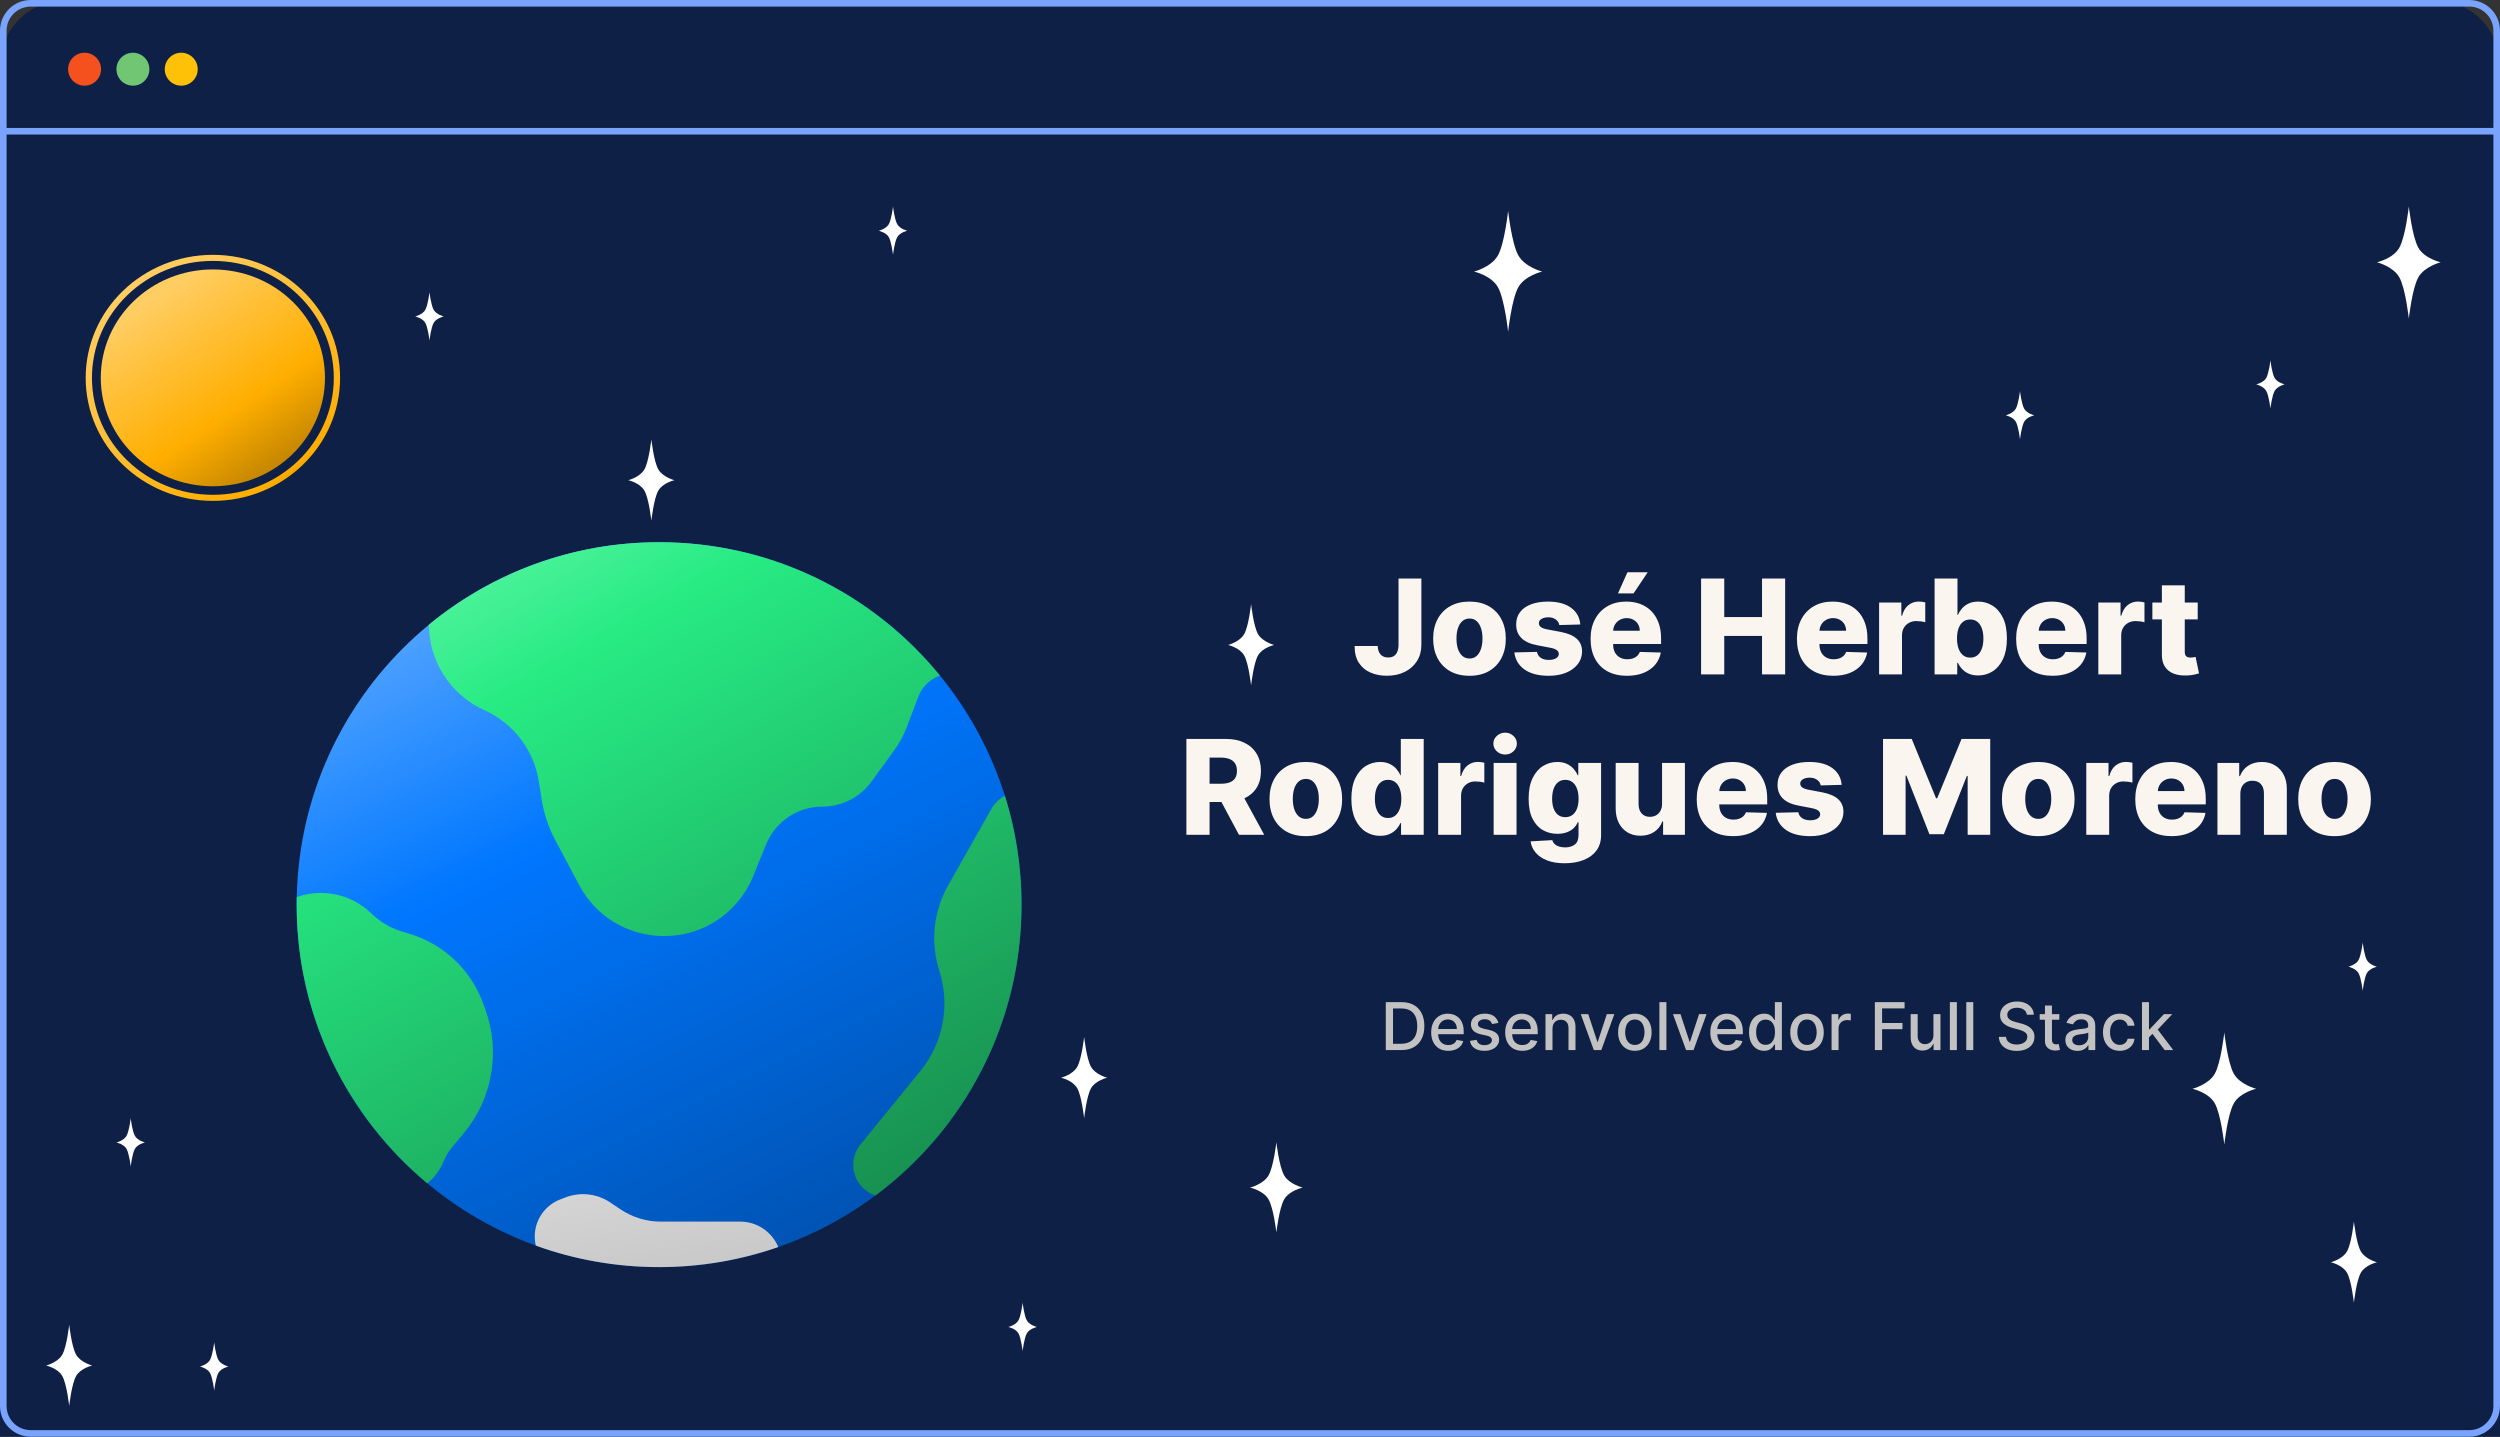 <svg width="1138" height="654" viewBox="0 0 1138 654" fill="none" xmlns="http://www.w3.org/2000/svg">
<rect x="0" y="0" width="1138" height="654" fill="#333333" stroke="none"/>
<path d="M0 30C0 13.431 13.431 0 30 0H1108C1124.57 0 1138 13.431 1138 30V654H0V30Z" fill="#0E2046"/>
<path d="M0 59.737H1138" stroke="#79A3FC" stroke-width="3"/>
<path d="M14 1.5H1124C1130.9 1.5 1136.5 7.096 1136.5 14V640C1136.5 646.904 1130.9 652.5 1124 652.5H14C7.096 652.5 1.5 646.904 1.5 640V14C1.5 7.096 7.096 1.5 14 1.5Z" stroke="#79A3FC" stroke-width="3"/>
<circle cx="82.5" cy="31.5" r="7.5" fill="#FFC107"/>
<circle cx="60.5" cy="31.5" r="7.5" fill="#71C674"/>
<circle cx="38.5" cy="31.5" r="7.5" fill="#F4511E"/>
<path d="M636.612 263.364H647.01V293.534C646.995 296.361 646.321 298.832 644.985 300.949C643.65 303.051 641.804 304.685 639.446 305.849C637.102 307.014 634.389 307.597 631.306 307.597C628.579 307.597 626.1 307.121 623.87 306.169C621.654 305.217 619.886 303.74 618.565 301.737C617.258 299.734 616.612 297.17 616.626 294.045H627.13C627.173 295.168 627.386 296.126 627.77 296.922C628.167 297.703 628.714 298.293 629.41 298.69C630.106 299.088 630.937 299.287 631.903 299.287C632.912 299.287 633.764 299.074 634.46 298.648C635.156 298.207 635.681 297.561 636.037 296.709C636.406 295.857 636.598 294.798 636.612 293.534V263.364ZM668.908 307.618C665.47 307.618 662.516 306.915 660.044 305.509C657.587 304.088 655.69 302.114 654.355 299.585C653.034 297.043 652.374 294.095 652.374 290.743C652.374 287.376 653.034 284.429 654.355 281.901C655.69 279.358 657.587 277.384 660.044 275.977C662.516 274.557 665.47 273.847 668.908 273.847C672.345 273.847 675.293 274.557 677.75 275.977C680.222 277.384 682.118 279.358 683.439 281.901C684.774 284.429 685.442 287.376 685.442 290.743C685.442 294.095 684.774 297.043 683.439 299.585C682.118 302.114 680.222 304.088 677.75 305.509C675.293 306.915 672.345 307.618 668.908 307.618ZM668.972 299.756C670.222 299.756 671.28 299.372 672.146 298.605C673.013 297.838 673.673 296.773 674.128 295.409C674.597 294.045 674.831 292.469 674.831 290.679C674.831 288.861 674.597 287.27 674.128 285.906C673.673 284.543 673.013 283.477 672.146 282.71C671.28 281.943 670.222 281.56 668.972 281.56C667.679 281.56 666.585 281.943 665.69 282.71C664.81 283.477 664.135 284.543 663.666 285.906C663.212 287.27 662.984 288.861 662.984 290.679C662.984 292.469 663.212 294.045 663.666 295.409C664.135 296.773 664.81 297.838 665.69 298.605C666.585 299.372 667.679 299.756 668.972 299.756ZM719.352 284.266L709.785 284.521C709.685 283.839 709.415 283.236 708.975 282.71C708.535 282.17 707.96 281.751 707.249 281.453C706.553 281.141 705.744 280.984 704.82 280.984C703.613 280.984 702.583 281.226 701.731 281.709C700.893 282.192 700.481 282.845 700.495 283.669C700.481 284.308 700.737 284.862 701.262 285.331C701.802 285.8 702.761 286.176 704.138 286.46L710.445 287.653C713.712 288.278 716.141 289.315 717.732 290.764C719.337 292.213 720.147 294.131 720.161 296.517C720.147 298.761 719.479 300.714 718.158 302.376C716.852 304.038 715.062 305.331 712.789 306.254C710.516 307.163 707.917 307.618 704.991 307.618C700.317 307.618 696.631 306.659 693.933 304.741C691.248 302.81 689.714 300.224 689.33 296.986L699.621 296.73C699.849 297.923 700.438 298.832 701.39 299.457C702.342 300.082 703.556 300.395 705.033 300.395C706.369 300.395 707.455 300.146 708.293 299.649C709.131 299.152 709.558 298.491 709.572 297.668C709.558 296.929 709.231 296.339 708.592 295.899C707.952 295.445 706.951 295.089 705.587 294.834L699.877 293.747C696.596 293.151 694.153 292.05 692.548 290.445C690.942 288.825 690.147 286.766 690.161 284.266C690.147 282.078 690.729 280.21 691.908 278.662C693.087 277.099 694.763 275.906 696.937 275.082C699.11 274.259 701.674 273.847 704.629 273.847C709.06 273.847 712.555 274.777 715.112 276.638C717.668 278.484 719.082 281.027 719.352 284.266ZM740.589 307.618C737.166 307.618 734.211 306.943 731.725 305.594C729.254 304.23 727.35 302.291 726.015 299.777C724.694 297.249 724.034 294.244 724.034 290.764C724.034 287.384 724.701 284.429 726.037 281.901C727.372 279.358 729.254 277.384 731.683 275.977C734.112 274.557 736.974 273.847 740.27 273.847C742.599 273.847 744.73 274.209 746.662 274.933C748.593 275.658 750.262 276.73 751.669 278.151C753.075 279.571 754.169 281.325 754.95 283.413C755.731 285.487 756.122 287.866 756.122 290.551V293.151H727.677V287.099H746.427C746.413 285.991 746.15 285.004 745.639 284.138C745.127 283.271 744.424 282.597 743.529 282.114C742.649 281.616 741.633 281.368 740.483 281.368C739.318 281.368 738.274 281.631 737.35 282.156C736.427 282.668 735.696 283.371 735.156 284.266C734.616 285.146 734.332 286.148 734.304 287.27V293.428C734.304 294.763 734.566 295.935 735.092 296.943C735.618 297.937 736.363 298.712 737.329 299.266C738.295 299.82 739.446 300.097 740.781 300.097C741.704 300.097 742.542 299.969 743.295 299.713C744.048 299.457 744.694 299.081 745.234 298.584C745.774 298.087 746.179 297.476 746.449 296.751L756.015 297.028C755.618 299.173 754.744 301.041 753.395 302.632C752.059 304.209 750.305 305.437 748.132 306.318C745.958 307.185 743.444 307.618 740.589 307.618ZM736.498 270.118L740.802 260.509H750.028L743.593 270.118H736.498ZM774.334 307V263.364H784.881V280.878H802.075V263.364H812.601V307H802.075V289.464H784.881V307H774.334ZM834.515 307.618C831.092 307.618 828.137 306.943 825.651 305.594C823.18 304.23 821.276 302.291 819.941 299.777C818.62 297.249 817.96 294.244 817.96 290.764C817.96 287.384 818.627 284.429 819.962 281.901C821.298 279.358 823.18 277.384 825.609 275.977C828.038 274.557 830.9 273.847 834.195 273.847C836.525 273.847 838.656 274.209 840.587 274.933C842.519 275.658 844.188 276.73 845.594 278.151C847.001 279.571 848.094 281.325 848.876 283.413C849.657 285.487 850.048 287.866 850.048 290.551V293.151H821.603V287.099H840.353C840.339 285.991 840.076 285.004 839.565 284.138C839.053 283.271 838.35 282.597 837.455 282.114C836.575 281.616 835.559 281.368 834.408 281.368C833.244 281.368 832.2 281.631 831.276 282.156C830.353 282.668 829.621 283.371 829.082 284.266C828.542 285.146 828.258 286.148 828.229 287.27V293.428C828.229 294.763 828.492 295.935 829.018 296.943C829.543 297.937 830.289 298.712 831.255 299.266C832.221 299.82 833.371 300.097 834.707 300.097C835.63 300.097 836.468 299.969 837.221 299.713C837.974 299.457 838.62 299.081 839.16 298.584C839.7 298.087 840.104 297.476 840.374 296.751L849.941 297.028C849.543 299.173 848.67 301.041 847.32 302.632C845.985 304.209 844.231 305.437 842.058 306.318C839.884 307.185 837.37 307.618 834.515 307.618ZM855.369 307V274.273H865.49V280.239H865.831C866.427 278.08 867.4 276.474 868.75 275.423C870.099 274.358 871.669 273.825 873.458 273.825C873.941 273.825 874.439 273.861 874.95 273.932C875.461 273.989 875.937 274.081 876.377 274.209V283.264C875.88 283.094 875.227 282.959 874.417 282.859C873.622 282.76 872.912 282.71 872.287 282.71C871.051 282.71 869.936 282.987 868.941 283.541C867.961 284.081 867.187 284.841 866.619 285.821C866.065 286.787 865.788 287.923 865.788 289.23V307H855.369ZM880.623 307V263.364H891.042V279.876H891.255C891.681 278.882 892.285 277.923 893.066 277C893.862 276.077 894.87 275.324 896.092 274.741C897.327 274.145 898.805 273.847 900.523 273.847C902.796 273.847 904.92 274.443 906.894 275.636C908.883 276.83 910.488 278.669 911.71 281.155C912.931 283.641 913.542 286.808 913.542 290.658C913.542 294.365 912.952 297.469 911.773 299.969C910.609 302.469 909.032 304.344 907.043 305.594C905.069 306.844 902.874 307.469 900.46 307.469C898.812 307.469 897.384 307.199 896.177 306.659C894.969 306.119 893.954 305.409 893.13 304.528C892.32 303.648 891.695 302.703 891.255 301.695H890.935V307H880.623ZM890.829 290.636C890.829 292.398 891.063 293.932 891.532 295.239C892.015 296.545 892.704 297.561 893.599 298.286C894.508 298.996 895.594 299.351 896.859 299.351C898.137 299.351 899.224 298.996 900.119 298.286C901.013 297.561 901.688 296.545 902.143 295.239C902.612 293.932 902.846 292.398 902.846 290.636C902.846 288.875 902.612 287.348 902.143 286.055C901.688 284.763 901.013 283.761 900.119 283.051C899.238 282.341 898.151 281.986 896.859 281.986C895.58 281.986 894.494 282.334 893.599 283.03C892.704 283.726 892.015 284.72 891.532 286.013C891.063 287.305 890.829 288.847 890.829 290.636ZM934.3 307.618C930.877 307.618 927.922 306.943 925.436 305.594C922.965 304.23 921.061 302.291 919.726 299.777C918.405 297.249 917.745 294.244 917.745 290.764C917.745 287.384 918.412 284.429 919.748 281.901C921.083 279.358 922.965 277.384 925.394 275.977C927.823 274.557 930.685 273.847 933.98 273.847C936.31 273.847 938.441 274.209 940.373 274.933C942.304 275.658 943.973 276.73 945.38 278.151C946.786 279.571 947.88 281.325 948.661 283.413C949.442 285.487 949.833 287.866 949.833 290.551V293.151H921.388V287.099H940.138C940.124 285.991 939.861 285.004 939.35 284.138C938.838 283.271 938.135 282.597 937.24 282.114C936.36 281.616 935.344 281.368 934.194 281.368C933.029 281.368 931.985 281.631 931.061 282.156C930.138 282.668 929.407 283.371 928.867 284.266C928.327 285.146 928.043 286.148 928.015 287.27V293.428C928.015 294.763 928.277 295.935 928.803 296.943C929.328 297.937 930.074 298.712 931.04 299.266C932.006 299.82 933.157 300.097 934.492 300.097C935.415 300.097 936.253 299.969 937.006 299.713C937.759 299.457 938.405 299.081 938.945 298.584C939.485 298.087 939.89 297.476 940.159 296.751L949.726 297.028C949.328 299.173 948.455 301.041 947.105 302.632C945.77 304.209 944.016 305.437 941.843 306.318C939.669 307.185 937.155 307.618 934.3 307.618ZM955.154 307V274.273H965.275V280.239H965.616C966.212 278.08 967.185 276.474 968.535 275.423C969.884 274.358 971.454 273.825 973.244 273.825C973.727 273.825 974.224 273.861 974.735 273.932C975.246 273.989 975.722 274.081 976.163 274.209V283.264C975.665 283.094 975.012 282.959 974.202 282.859C973.407 282.76 972.697 282.71 972.072 282.71C970.836 282.71 969.721 282.987 968.727 283.541C967.746 284.081 966.972 284.841 966.404 285.821C965.85 286.787 965.573 287.923 965.573 289.23V307H955.154ZM1000.4 274.273V281.943H979.758V274.273H1000.4ZM984.083 266.432H994.502V296.709C994.502 297.348 994.602 297.866 994.801 298.264C995.014 298.648 995.319 298.925 995.717 299.095C996.115 299.251 996.591 299.33 997.145 299.33C997.542 299.33 997.961 299.294 998.402 299.223C998.856 299.138 999.197 299.067 999.424 299.01L1001 306.531C1000.5 306.673 999.801 306.851 998.892 307.064C997.997 307.277 996.924 307.412 995.674 307.469C993.231 307.582 991.136 307.298 989.389 306.616C987.656 305.92 986.328 304.841 985.404 303.378C984.495 301.915 984.055 300.075 984.083 297.859V266.432ZM540.047 380V336.364H558.072C561.339 336.364 564.159 336.953 566.531 338.132C568.917 339.297 570.757 340.973 572.05 343.161C573.342 345.334 573.988 347.912 573.988 350.895C573.988 353.92 573.328 356.491 572.007 358.608C570.686 360.71 568.811 362.315 566.382 363.423C563.953 364.517 561.077 365.064 557.753 365.064H546.354V356.754H555.792C557.383 356.754 558.711 356.548 559.777 356.136C560.856 355.71 561.673 355.071 562.227 354.219C562.781 353.352 563.058 352.244 563.058 350.895C563.058 349.545 562.781 348.43 562.227 347.55C561.673 346.655 560.856 345.987 559.777 345.547C558.697 345.092 557.369 344.865 555.792 344.865H550.594V380H540.047ZM564.613 360.057L575.48 380H563.974L553.321 360.057H564.613ZM594.406 380.618C590.968 380.618 588.014 379.915 585.542 378.509C583.085 377.088 581.188 375.114 579.853 372.585C578.532 370.043 577.872 367.095 577.872 363.743C577.872 360.376 578.532 357.429 579.853 354.901C581.188 352.358 583.085 350.384 585.542 348.977C588.014 347.557 590.968 346.847 594.406 346.847C597.843 346.847 600.791 347.557 603.248 348.977C605.72 350.384 607.616 352.358 608.937 354.901C610.272 357.429 610.94 360.376 610.94 363.743C610.94 367.095 610.272 370.043 608.937 372.585C607.616 375.114 605.72 377.088 603.248 378.509C600.791 379.915 597.843 380.618 594.406 380.618ZM594.47 372.756C595.72 372.756 596.778 372.372 597.644 371.605C598.511 370.838 599.171 369.773 599.626 368.409C600.095 367.045 600.329 365.469 600.329 363.679C600.329 361.861 600.095 360.27 599.626 358.906C599.171 357.543 598.511 356.477 597.644 355.71C596.778 354.943 595.72 354.56 594.47 354.56C593.177 354.56 592.083 354.943 591.188 355.71C590.308 356.477 589.633 357.543 589.164 358.906C588.71 360.27 588.482 361.861 588.482 363.679C588.482 365.469 588.71 367.045 589.164 368.409C589.633 369.773 590.308 370.838 591.188 371.605C592.083 372.372 593.177 372.756 594.47 372.756ZM628.23 380.469C625.816 380.469 623.621 379.844 621.646 378.594C619.672 377.344 618.095 375.469 616.916 372.969C615.737 370.469 615.148 367.365 615.148 363.658C615.148 359.808 615.759 356.641 616.98 354.155C618.202 351.669 619.8 349.83 621.774 348.636C623.763 347.443 625.901 346.847 628.188 346.847C629.906 346.847 631.377 347.145 632.598 347.741C633.82 348.324 634.828 349.077 635.624 350C636.419 350.923 637.023 351.882 637.435 352.876H637.648V336.364H648.067V380H637.754V374.695H637.435C636.994 375.703 636.369 376.648 635.56 377.528C634.75 378.409 633.735 379.119 632.513 379.659C631.306 380.199 629.878 380.469 628.23 380.469ZM631.852 372.351C633.117 372.351 634.196 371.996 635.091 371.286C635.986 370.561 636.675 369.545 637.158 368.239C637.641 366.932 637.882 365.398 637.882 363.636C637.882 361.847 637.641 360.305 637.158 359.013C636.689 357.72 636 356.726 635.091 356.03C634.196 355.334 633.117 354.986 631.852 354.986C630.56 354.986 629.466 355.341 628.571 356.051C627.676 356.761 626.994 357.763 626.526 359.055C626.071 360.348 625.844 361.875 625.844 363.636C625.844 365.398 626.078 366.932 626.547 368.239C627.016 369.545 627.691 370.561 628.571 371.286C629.466 371.996 630.56 372.351 631.852 372.351ZM654.656 380V347.273H664.777V353.239H665.118C665.714 351.08 666.687 349.474 668.037 348.423C669.386 347.358 670.956 346.825 672.746 346.825C673.229 346.825 673.726 346.861 674.237 346.932C674.748 346.989 675.224 347.081 675.665 347.209V356.264C675.167 356.094 674.514 355.959 673.704 355.859C672.909 355.76 672.199 355.71 671.574 355.71C670.338 355.71 669.223 355.987 668.229 356.541C667.248 357.081 666.474 357.841 665.906 358.821C665.352 359.787 665.075 360.923 665.075 362.23V380H654.656ZM679.91 380V347.273H690.329V380H679.91ZM685.13 343.459C683.667 343.459 682.41 342.976 681.359 342.01C680.308 341.03 679.782 339.851 679.782 338.473C679.782 337.109 680.308 335.945 681.359 334.979C682.41 333.999 683.667 333.509 685.13 333.509C686.607 333.509 687.865 333.999 688.901 334.979C689.953 335.945 690.478 337.109 690.478 338.473C690.478 339.851 689.953 341.03 688.901 342.01C687.865 342.976 686.607 343.459 685.13 343.459ZM712.216 392.955C709.106 392.955 706.442 392.521 704.226 391.655C702.01 390.788 700.27 389.602 699.006 388.097C697.742 386.591 696.982 384.886 696.726 382.983L706.591 382.429C706.776 383.097 707.117 383.679 707.614 384.176C708.126 384.673 708.786 385.057 709.596 385.327C710.42 385.597 711.385 385.732 712.493 385.732C714.241 385.732 715.682 385.305 716.819 384.453C717.969 383.615 718.545 382.145 718.545 380.043V374.29H718.182C717.77 375.298 717.145 376.2 716.307 376.996C715.469 377.791 714.425 378.416 713.175 378.871C711.939 379.325 710.519 379.553 708.914 379.553C706.528 379.553 704.34 378.999 702.351 377.891C700.377 376.768 698.793 375.036 697.6 372.692C696.421 370.334 695.831 367.301 695.831 363.594C695.831 359.773 696.442 356.626 697.664 354.155C698.885 351.669 700.483 349.83 702.458 348.636C704.447 347.443 706.584 346.847 708.871 346.847C710.59 346.847 712.06 347.145 713.282 347.741C714.518 348.324 715.533 349.077 716.329 350C717.124 350.923 717.728 351.882 718.14 352.876H718.438V347.273H728.814V380.128C728.814 382.898 728.118 385.234 726.726 387.138C725.334 389.041 723.388 390.483 720.888 391.463C718.388 392.457 715.498 392.955 712.216 392.955ZM712.536 371.967C713.8 371.967 714.88 371.634 715.775 370.966C716.67 370.298 717.358 369.339 717.841 368.089C718.324 366.839 718.566 365.341 718.566 363.594C718.566 361.818 718.324 360.291 717.841 359.013C717.373 357.72 716.684 356.726 715.775 356.03C714.88 355.334 713.8 354.986 712.536 354.986C711.243 354.986 710.15 355.341 709.255 356.051C708.36 356.761 707.678 357.763 707.209 359.055C706.755 360.334 706.528 361.847 706.528 363.594C706.528 365.341 706.762 366.839 707.231 368.089C707.699 369.339 708.374 370.298 709.255 370.966C710.15 371.634 711.243 371.967 712.536 371.967ZM756.572 365.874V347.273H766.97V380H757.041V373.906H756.7C755.975 375.909 754.74 377.5 752.992 378.679C751.259 379.844 749.164 380.426 746.707 380.426C744.477 380.426 742.517 379.915 740.826 378.892C739.136 377.869 737.822 376.442 736.884 374.609C735.947 372.763 735.471 370.604 735.457 368.132V347.273H745.876V366.087C745.89 367.862 746.359 369.261 747.282 370.284C748.205 371.307 749.463 371.818 751.053 371.818C752.09 371.818 753.021 371.591 753.845 371.136C754.683 370.668 755.343 369.993 755.826 369.112C756.323 368.217 756.572 367.138 756.572 365.874ZM788.9 380.618C785.476 380.618 782.522 379.943 780.036 378.594C777.564 377.23 775.661 375.291 774.326 372.777C773.005 370.249 772.344 367.244 772.344 363.764C772.344 360.384 773.012 357.429 774.347 354.901C775.682 352.358 777.564 350.384 779.993 348.977C782.422 347.557 785.285 346.847 788.58 346.847C790.91 346.847 793.04 347.209 794.972 347.933C796.904 348.658 798.573 349.73 799.979 351.151C801.385 352.571 802.479 354.325 803.26 356.413C804.042 358.487 804.432 360.866 804.432 363.551V366.151H775.988V360.099H794.738C794.724 358.991 794.461 358.004 793.949 357.138C793.438 356.271 792.735 355.597 791.84 355.114C790.959 354.616 789.944 354.368 788.793 354.368C787.628 354.368 786.584 354.631 785.661 355.156C784.738 355.668 784.006 356.371 783.466 357.266C782.927 358.146 782.643 359.148 782.614 360.27V366.428C782.614 367.763 782.877 368.935 783.403 369.943C783.928 370.937 784.674 371.712 785.64 372.266C786.606 372.82 787.756 373.097 789.091 373.097C790.015 373.097 790.853 372.969 791.606 372.713C792.358 372.457 793.005 372.081 793.545 371.584C794.084 371.087 794.489 370.476 794.759 369.751L804.326 370.028C803.928 372.173 803.055 374.041 801.705 375.632C800.37 377.209 798.616 378.437 796.442 379.318C794.269 380.185 791.755 380.618 788.9 380.618ZM838.326 357.266L828.759 357.521C828.66 356.839 828.39 356.236 827.95 355.71C827.509 355.17 826.934 354.751 826.224 354.453C825.528 354.141 824.718 353.984 823.795 353.984C822.588 353.984 821.558 354.226 820.705 354.709C819.867 355.192 819.455 355.845 819.47 356.669C819.455 357.308 819.711 357.862 820.237 358.331C820.776 358.8 821.735 359.176 823.113 359.46L829.42 360.653C832.687 361.278 835.116 362.315 836.707 363.764C838.312 365.213 839.122 367.131 839.136 369.517C839.122 371.761 838.454 373.714 837.133 375.376C835.826 377.038 834.036 378.331 831.764 379.254C829.491 380.163 826.892 380.618 823.965 380.618C819.292 380.618 815.606 379.659 812.907 377.741C810.222 375.81 808.688 373.224 808.305 369.986L818.596 369.73C818.823 370.923 819.413 371.832 820.365 372.457C821.316 373.082 822.531 373.395 824.008 373.395C825.343 373.395 826.43 373.146 827.268 372.649C828.106 372.152 828.532 371.491 828.546 370.668C828.532 369.929 828.205 369.339 827.566 368.899C826.927 368.445 825.926 368.089 824.562 367.834L818.852 366.747C815.57 366.151 813.127 365.05 811.522 363.445C809.917 361.825 809.122 359.766 809.136 357.266C809.122 355.078 809.704 353.21 810.883 351.662C812.062 350.099 813.738 348.906 815.911 348.082C818.085 347.259 820.649 346.847 823.603 346.847C828.035 346.847 831.529 347.777 834.086 349.638C836.643 351.484 838.056 354.027 838.326 357.266ZM857.156 336.364H870.217L881.297 363.381H881.808L892.888 336.364H905.949V380H895.679V353.196H895.317L884.834 379.723H878.271L867.788 353.047H867.426V380H857.156V336.364ZM927.804 380.618C924.367 380.618 921.412 379.915 918.941 378.509C916.483 377.088 914.587 375.114 913.252 372.585C911.931 370.043 911.27 367.095 911.27 363.743C911.27 360.376 911.931 357.429 913.252 354.901C914.587 352.358 916.483 350.384 918.941 348.977C921.412 347.557 924.367 346.847 927.804 346.847C931.242 346.847 934.189 347.557 936.646 348.977C939.118 350.384 941.014 352.358 942.335 354.901C943.671 357.429 944.338 360.376 944.338 363.743C944.338 367.095 943.671 370.043 942.335 372.585C941.014 375.114 939.118 377.088 936.646 378.509C934.189 379.915 931.242 380.618 927.804 380.618ZM927.868 372.756C929.118 372.756 930.176 372.372 931.043 371.605C931.909 370.838 932.57 369.773 933.024 368.409C933.493 367.045 933.727 365.469 933.727 363.679C933.727 361.861 933.493 360.27 933.024 358.906C932.57 357.543 931.909 356.477 931.043 355.71C930.176 354.943 929.118 354.56 927.868 354.56C926.575 354.56 925.482 354.943 924.587 355.71C923.706 356.477 923.031 357.543 922.563 358.906C922.108 360.27 921.881 361.861 921.881 363.679C921.881 365.469 922.108 367.045 922.563 368.409C923.031 369.773 923.706 370.838 924.587 371.605C925.482 372.372 926.575 372.756 927.868 372.756ZM949.676 380V347.273H959.796V353.239H960.137C960.734 351.08 961.707 349.474 963.056 348.423C964.406 347.358 965.975 346.825 967.765 346.825C968.248 346.825 968.745 346.861 969.257 346.932C969.768 346.989 970.244 347.081 970.684 347.209V356.264C970.187 356.094 969.534 355.959 968.724 355.859C967.928 355.76 967.218 355.71 966.593 355.71C965.357 355.71 964.242 355.987 963.248 356.541C962.268 357.081 961.494 357.841 960.926 358.821C960.372 359.787 960.095 360.923 960.095 362.23V380H949.676ZM988.529 380.618C985.105 380.618 982.151 379.943 979.665 378.594C977.193 377.23 975.29 375.291 973.955 372.777C972.634 370.249 971.973 367.244 971.973 363.764C971.973 360.384 972.641 357.429 973.976 354.901C975.311 352.358 977.193 350.384 979.622 348.977C982.051 347.557 984.914 346.847 988.209 346.847C990.539 346.847 992.669 347.209 994.601 347.933C996.533 348.658 998.202 349.73 999.608 351.151C1001.01 352.571 1002.11 354.325 1002.89 356.413C1003.67 358.487 1004.06 360.866 1004.06 363.551V366.151H975.617V360.099H994.367C994.352 358.991 994.09 358.004 993.578 357.138C993.067 356.271 992.364 355.597 991.469 355.114C990.588 354.616 989.573 354.368 988.422 354.368C987.257 354.368 986.213 354.631 985.29 355.156C984.367 355.668 983.635 356.371 983.095 357.266C982.556 358.146 982.271 359.148 982.243 360.27V366.428C982.243 367.763 982.506 368.935 983.031 369.943C983.557 370.937 984.303 371.712 985.269 372.266C986.235 372.82 987.385 373.097 988.72 373.097C989.644 373.097 990.482 372.969 991.235 372.713C991.987 372.457 992.634 372.081 993.173 371.584C993.713 371.087 994.118 370.476 994.388 369.751L1003.95 370.028C1003.56 372.173 1002.68 374.041 1001.33 375.632C999.999 377.209 998.244 378.437 996.071 379.318C993.898 380.185 991.384 380.618 988.529 380.618ZM1019.8 361.335V380H1009.38V347.273H1019.29V353.281H1019.65C1020.38 351.278 1021.61 349.709 1023.36 348.572C1025.11 347.422 1027.19 346.847 1029.6 346.847C1031.9 346.847 1033.9 347.365 1035.59 348.402C1037.29 349.425 1038.62 350.859 1039.55 352.706C1040.5 354.538 1040.97 356.683 1040.96 359.141V380H1030.54V361.186C1030.55 359.368 1030.09 357.947 1029.16 356.925C1028.23 355.902 1026.95 355.391 1025.3 355.391C1024.21 355.391 1023.24 355.632 1022.4 356.115C1021.58 356.584 1020.94 357.259 1020.48 358.139C1020.04 359.02 1019.82 360.085 1019.8 361.335ZM1062.69 380.618C1059.25 380.618 1056.29 379.915 1053.82 378.509C1051.37 377.088 1049.47 375.114 1048.13 372.585C1046.81 370.043 1046.15 367.095 1046.15 363.743C1046.15 360.376 1046.81 357.429 1048.13 354.901C1049.47 352.358 1051.37 350.384 1053.82 348.977C1056.29 347.557 1059.25 346.847 1062.69 346.847C1066.12 346.847 1069.07 347.557 1071.53 348.977C1074 350.384 1075.9 352.358 1077.22 354.901C1078.55 357.429 1079.22 360.376 1079.22 363.743C1079.22 367.095 1078.55 370.043 1077.22 372.585C1075.9 375.114 1074 377.088 1071.53 378.509C1069.07 379.915 1066.12 380.618 1062.69 380.618ZM1062.75 372.756C1064 372.756 1065.06 372.372 1065.93 371.605C1066.79 370.838 1067.45 369.773 1067.91 368.409C1068.38 367.045 1068.61 365.469 1068.61 363.679C1068.61 361.861 1068.38 360.27 1067.91 358.906C1067.45 357.543 1066.79 356.477 1065.93 355.71C1065.06 354.943 1064 354.56 1062.75 354.56C1061.46 354.56 1060.36 354.943 1059.47 355.71C1058.59 356.477 1057.91 357.543 1057.45 358.906C1056.99 360.27 1056.76 361.861 1056.76 363.679C1056.76 365.469 1056.99 367.045 1057.45 368.409C1057.91 369.773 1058.59 370.838 1059.47 371.605C1060.36 372.372 1061.46 372.756 1062.75 372.756Z" fill="#FBF5EF"/>
<path d="M637.874 478H630.811V456.182H638.098C640.236 456.182 642.072 456.619 643.606 457.492C645.14 458.359 646.315 459.605 647.132 461.232C647.956 462.851 648.368 464.793 648.368 467.059C648.368 469.332 647.952 471.285 647.121 472.918C646.298 474.552 645.104 475.809 643.542 476.69C641.979 477.563 640.09 478 637.874 478ZM634.103 475.124H637.693C639.355 475.124 640.737 474.811 641.837 474.186C642.938 473.554 643.762 472.641 644.309 471.448C644.856 470.248 645.129 468.785 645.129 467.059C645.129 465.347 644.856 463.895 644.309 462.702C643.769 461.509 642.963 460.603 641.891 459.985C640.818 459.367 639.487 459.058 637.896 459.058H634.103V475.124ZM659.258 478.33C657.646 478.33 656.258 477.986 655.093 477.297C653.935 476.601 653.04 475.624 652.408 474.367C651.783 473.103 651.471 471.622 651.471 469.925C651.471 468.249 651.783 466.771 652.408 465.493C653.04 464.214 653.921 463.217 655.05 462.499C656.187 461.782 657.515 461.423 659.035 461.423C659.958 461.423 660.853 461.576 661.719 461.881C662.586 462.187 663.363 462.666 664.052 463.32C664.741 463.973 665.285 464.822 665.682 465.866C666.08 466.903 666.279 468.163 666.279 469.648V470.777H653.271V468.391H663.157C663.157 467.553 662.987 466.81 662.646 466.164C662.305 465.511 661.826 464.996 661.208 464.619C660.597 464.243 659.88 464.055 659.056 464.055C658.161 464.055 657.38 464.275 656.712 464.715C656.052 465.148 655.54 465.717 655.178 466.42C654.823 467.116 654.645 467.872 654.645 468.689V470.553C654.645 471.647 654.837 472.577 655.221 473.344C655.611 474.112 656.155 474.697 656.851 475.102C657.547 475.5 658.36 475.699 659.29 475.699C659.894 475.699 660.444 475.614 660.942 475.443C661.439 475.266 661.868 475.003 662.231 474.655C662.593 474.307 662.87 473.877 663.062 473.366L666.077 473.909C665.835 474.797 665.402 475.575 664.777 476.242C664.159 476.903 663.381 477.418 662.444 477.787C661.513 478.149 660.452 478.33 659.258 478.33ZM682.075 465.631L679.188 466.143C679.067 465.773 678.876 465.422 678.613 465.088C678.357 464.754 678.009 464.481 677.569 464.268C677.129 464.055 676.578 463.948 675.918 463.948C675.016 463.948 674.263 464.151 673.659 464.555C673.055 464.953 672.754 465.468 672.754 466.1C672.754 466.647 672.956 467.087 673.361 467.421C673.766 467.755 674.419 468.028 675.321 468.241L677.92 468.838C679.426 469.186 680.548 469.722 681.287 470.447C682.026 471.171 682.395 472.112 682.395 473.27C682.395 474.25 682.111 475.124 681.543 475.891C680.982 476.651 680.197 477.247 679.188 477.68C678.187 478.114 677.026 478.33 675.705 478.33C673.872 478.33 672.377 477.94 671.219 477.158C670.062 476.37 669.352 475.251 669.089 473.803L672.168 473.334C672.359 474.136 672.754 474.744 673.35 475.156C673.947 475.56 674.724 475.763 675.683 475.763C676.727 475.763 677.562 475.546 678.187 475.113C678.812 474.673 679.124 474.136 679.124 473.504C679.124 472.993 678.933 472.563 678.549 472.215C678.173 471.867 677.594 471.604 676.812 471.427L674.043 470.82C672.516 470.472 671.386 469.918 670.655 469.158C669.93 468.398 669.568 467.435 669.568 466.271C669.568 465.305 669.838 464.46 670.378 463.735C670.918 463.011 671.663 462.446 672.615 462.041C673.567 461.629 674.657 461.423 675.886 461.423C677.654 461.423 679.046 461.807 680.062 462.574C681.077 463.334 681.749 464.353 682.075 465.631ZM692.95 478.33C691.338 478.33 689.949 477.986 688.784 477.297C687.627 476.601 686.732 475.624 686.1 474.367C685.475 473.103 685.162 471.622 685.162 469.925C685.162 468.249 685.475 466.771 686.1 465.493C686.732 464.214 687.612 463.217 688.742 462.499C689.878 461.782 691.206 461.423 692.726 461.423C693.649 461.423 694.544 461.576 695.411 461.881C696.277 462.187 697.055 462.666 697.744 463.32C698.433 463.973 698.976 464.822 699.374 465.866C699.771 466.903 699.97 468.163 699.97 469.648V470.777H686.963V468.391H696.849C696.849 467.553 696.678 466.81 696.338 466.164C695.997 465.511 695.517 464.996 694.899 464.619C694.289 464.243 693.571 464.055 692.747 464.055C691.852 464.055 691.071 464.275 690.404 464.715C689.743 465.148 689.232 465.717 688.869 466.42C688.514 467.116 688.337 467.872 688.337 468.689V470.553C688.337 471.647 688.529 472.577 688.912 473.344C689.303 474.112 689.846 474.697 690.542 475.102C691.238 475.5 692.051 475.699 692.982 475.699C693.585 475.699 694.136 475.614 694.633 475.443C695.13 475.266 695.56 475.003 695.922 474.655C696.284 474.307 696.561 473.877 696.753 473.366L699.768 473.909C699.526 474.797 699.093 475.575 698.468 476.242C697.85 476.903 697.073 477.418 696.135 477.787C695.205 478.149 694.143 478.33 692.95 478.33ZM706.69 468.284V478H703.505V461.636H706.562V464.3H706.765C707.141 463.433 707.73 462.737 708.533 462.212C709.343 461.686 710.362 461.423 711.591 461.423C712.706 461.423 713.682 461.658 714.52 462.126C715.358 462.588 716.008 463.277 716.47 464.193C716.931 465.109 717.162 466.242 717.162 467.592V478H713.977V467.975C713.977 466.789 713.668 465.862 713.05 465.195C712.432 464.52 711.583 464.183 710.504 464.183C709.765 464.183 709.108 464.342 708.533 464.662C707.965 464.982 707.514 465.45 707.18 466.068C706.853 466.679 706.69 467.418 706.69 468.284ZM734.847 461.636L728.913 478H725.504L719.559 461.636H722.979L727.123 474.229H727.294L731.427 461.636H734.847ZM744.177 478.33C742.643 478.33 741.304 477.979 740.16 477.276C739.017 476.572 738.129 475.589 737.497 474.325C736.865 473.06 736.549 471.583 736.549 469.893C736.549 468.195 736.865 466.711 737.497 465.44C738.129 464.168 739.017 463.181 740.16 462.478C741.304 461.775 742.643 461.423 744.177 461.423C745.711 461.423 747.05 461.775 748.193 462.478C749.336 463.181 750.224 464.168 750.856 465.44C751.488 466.711 751.805 468.195 751.805 469.893C751.805 471.583 751.488 473.06 750.856 474.325C750.224 475.589 749.336 476.572 748.193 477.276C747.05 477.979 745.711 478.33 744.177 478.33ZM744.187 475.656C745.182 475.656 746.006 475.393 746.659 474.868C747.312 474.342 747.795 473.643 748.108 472.769C748.427 471.896 748.587 470.933 748.587 469.882C748.587 468.838 748.427 467.879 748.108 467.006C747.795 466.125 747.312 465.418 746.659 464.886C746.006 464.353 745.182 464.087 744.187 464.087C743.186 464.087 742.355 464.353 741.694 464.886C741.041 465.418 740.555 466.125 740.235 467.006C739.922 467.879 739.766 468.838 739.766 469.882C739.766 470.933 739.922 471.896 740.235 472.769C740.555 473.643 741.041 474.342 741.694 474.868C742.355 475.393 743.186 475.656 744.187 475.656ZM758.545 456.182V478H755.36V456.182H758.545ZM776.829 461.636L770.895 478H767.486L761.542 461.636H764.961L769.106 474.229H769.276L773.41 461.636H776.829ZM786.319 478.33C784.707 478.33 783.318 477.986 782.153 477.297C780.996 476.601 780.101 475.624 779.469 474.367C778.844 473.103 778.531 471.622 778.531 469.925C778.531 468.249 778.844 466.771 779.469 465.493C780.101 464.214 780.982 463.217 782.111 462.499C783.247 461.782 784.575 461.423 786.095 461.423C787.018 461.423 787.913 461.576 788.78 461.881C789.646 462.187 790.424 462.666 791.113 463.32C791.802 463.973 792.345 464.822 792.743 465.866C793.141 466.903 793.339 468.163 793.339 469.648V470.777H780.332V468.391H790.218C790.218 467.553 790.048 466.81 789.707 466.164C789.366 465.511 788.886 464.996 788.268 464.619C787.658 464.243 786.94 464.055 786.116 464.055C785.222 464.055 784.44 464.275 783.773 464.715C783.112 465.148 782.601 465.717 782.239 466.42C781.884 467.116 781.706 467.872 781.706 468.689V470.553C781.706 471.647 781.898 472.577 782.281 473.344C782.672 474.112 783.215 474.697 783.911 475.102C784.607 475.5 785.42 475.699 786.351 475.699C786.955 475.699 787.505 475.614 788.002 475.443C788.499 475.266 788.929 475.003 789.291 474.655C789.653 474.307 789.93 473.877 790.122 473.366L793.137 473.909C792.896 474.797 792.462 475.575 791.837 476.242C791.219 476.903 790.442 477.418 789.504 477.787C788.574 478.149 787.512 478.33 786.319 478.33ZM802.999 478.32C801.678 478.32 800.499 477.982 799.463 477.308C798.433 476.626 797.623 475.656 797.034 474.399C796.451 473.135 796.16 471.619 796.16 469.85C796.16 468.082 796.455 466.569 797.044 465.312C797.641 464.055 798.458 463.092 799.494 462.425C800.531 461.757 801.707 461.423 803.021 461.423C804.036 461.423 804.853 461.594 805.471 461.935C806.096 462.268 806.579 462.659 806.92 463.107C807.268 463.554 807.538 463.948 807.73 464.289H807.921V456.182H811.107V478H807.996V475.454H807.73C807.538 475.802 807.261 476.2 806.899 476.647C806.544 477.094 806.053 477.485 805.428 477.819C804.803 478.153 803.994 478.32 802.999 478.32ZM803.703 475.603C804.619 475.603 805.393 475.362 806.025 474.879C806.664 474.388 807.147 473.71 807.474 472.844C807.808 471.977 807.975 470.969 807.975 469.818C807.975 468.682 807.811 467.687 807.485 466.835C807.158 465.983 806.678 465.319 806.046 464.843C805.414 464.367 804.633 464.129 803.703 464.129C802.744 464.129 801.945 464.378 801.306 464.875C800.666 465.372 800.183 466.05 799.857 466.91C799.537 467.769 799.377 468.739 799.377 469.818C799.377 470.912 799.541 471.896 799.867 472.769C800.194 473.643 800.677 474.335 801.316 474.847C801.963 475.351 802.758 475.603 803.703 475.603ZM822.546 478.33C821.012 478.33 819.673 477.979 818.529 477.276C817.386 476.572 816.498 475.589 815.866 474.325C815.234 473.06 814.918 471.583 814.918 469.893C814.918 468.195 815.234 466.711 815.866 465.44C816.498 464.168 817.386 463.181 818.529 462.478C819.673 461.775 821.012 461.423 822.546 461.423C824.08 461.423 825.419 461.775 826.562 462.478C827.706 463.181 828.593 464.168 829.225 465.44C829.858 466.711 830.174 468.195 830.174 469.893C830.174 471.583 829.858 473.06 829.225 474.325C828.593 475.589 827.706 476.572 826.562 477.276C825.419 477.979 824.08 478.33 822.546 478.33ZM822.556 475.656C823.551 475.656 824.375 475.393 825.028 474.868C825.681 474.342 826.164 473.643 826.477 472.769C826.797 471.896 826.956 470.933 826.956 469.882C826.956 468.838 826.797 467.879 826.477 467.006C826.164 466.125 825.681 465.418 825.028 464.886C824.375 464.353 823.551 464.087 822.556 464.087C821.555 464.087 820.724 464.353 820.064 464.886C819.41 465.418 818.924 466.125 818.604 467.006C818.292 467.879 818.135 468.838 818.135 469.882C818.135 470.933 818.292 471.896 818.604 472.769C818.924 473.643 819.41 474.342 820.064 474.868C820.724 475.393 821.555 475.656 822.556 475.656ZM833.729 478V461.636H836.808V464.236H836.979C837.277 463.355 837.802 462.663 838.555 462.158C839.315 461.647 840.175 461.391 841.133 461.391C841.332 461.391 841.567 461.398 841.836 461.413C842.113 461.427 842.33 461.445 842.486 461.466V464.513C842.358 464.477 842.131 464.438 841.805 464.396C841.478 464.346 841.151 464.321 840.824 464.321C840.072 464.321 839.4 464.481 838.811 464.8C838.229 465.113 837.767 465.55 837.426 466.111C837.085 466.665 836.915 467.297 836.915 468.007V478H833.729ZM853.438 478V456.182H866.968V459.016H856.73V465.663H865.998V468.487H856.73V478H853.438ZM880.101 471.214V461.636H883.297V478H880.165V475.166H879.994C879.618 476.04 879.014 476.768 878.183 477.35C877.359 477.925 876.333 478.213 875.104 478.213C874.053 478.213 873.123 477.982 872.313 477.521C871.511 477.052 870.879 476.359 870.417 475.443C869.962 474.527 869.735 473.394 869.735 472.045V461.636H872.92V471.661C872.92 472.776 873.229 473.664 873.847 474.325C874.465 474.985 875.268 475.315 876.255 475.315C876.852 475.315 877.445 475.166 878.034 474.868C878.631 474.57 879.124 474.119 879.515 473.515C879.913 472.911 880.108 472.144 880.101 471.214ZM890.762 456.182V478H887.577V456.182H890.762ZM898.233 456.182V478H895.048V456.182H898.233ZM922.613 461.913C922.5 460.905 922.031 460.124 921.207 459.57C920.383 459.009 919.346 458.728 918.096 458.728C917.201 458.728 916.427 458.87 915.774 459.154C915.12 459.431 914.613 459.815 914.25 460.305C913.895 460.788 913.718 461.338 913.718 461.956C913.718 462.474 913.838 462.922 914.08 463.298C914.328 463.675 914.652 463.991 915.049 464.246C915.454 464.495 915.887 464.705 916.349 464.875C916.811 465.038 917.255 465.173 917.681 465.28L919.811 465.834C920.507 466.004 921.221 466.235 921.953 466.526C922.684 466.817 923.363 467.201 923.988 467.677C924.613 468.153 925.117 468.742 925.5 469.445C925.891 470.148 926.086 470.99 926.086 471.97C926.086 473.206 925.767 474.303 925.127 475.262C924.495 476.221 923.576 476.977 922.368 477.531C921.168 478.085 919.716 478.362 918.011 478.362C916.377 478.362 914.964 478.103 913.771 477.585C912.578 477.066 911.644 476.331 910.969 475.379C910.294 474.42 909.922 473.284 909.85 471.97H913.153C913.217 472.759 913.473 473.415 913.92 473.941C914.375 474.46 914.953 474.847 915.657 475.102C916.367 475.351 917.145 475.475 917.99 475.475C918.92 475.475 919.748 475.33 920.472 475.038C921.203 474.74 921.779 474.328 922.198 473.803C922.617 473.27 922.826 472.648 922.826 471.938C922.826 471.292 922.642 470.763 922.272 470.351C921.91 469.939 921.417 469.598 920.792 469.328C920.174 469.058 919.474 468.82 918.693 468.614L916.115 467.911C914.368 467.435 912.983 466.736 911.96 465.812C910.944 464.889 910.436 463.668 910.436 462.148C910.436 460.891 910.777 459.793 911.459 458.856C912.141 457.918 913.064 457.19 914.229 456.672C915.394 456.146 916.708 455.884 918.171 455.884C919.648 455.884 920.951 456.143 922.081 456.661C923.217 457.18 924.112 457.893 924.765 458.803C925.419 459.705 925.76 460.741 925.788 461.913H922.613ZM937.403 461.636V464.193H928.465V461.636H937.403ZM930.862 457.716H934.047V473.195C934.047 473.813 934.139 474.278 934.324 474.591C934.509 474.896 934.747 475.106 935.038 475.219C935.336 475.326 935.659 475.379 936.007 475.379C936.263 475.379 936.487 475.362 936.678 475.326C936.87 475.29 937.019 475.262 937.126 475.241L937.701 477.872C937.517 477.943 937.254 478.014 936.913 478.085C936.572 478.163 936.146 478.206 935.634 478.213C934.796 478.227 934.015 478.078 933.291 477.766C932.566 477.453 931.98 476.97 931.533 476.317C931.085 475.663 930.862 474.843 930.862 473.856V457.716ZM945.689 478.362C944.652 478.362 943.714 478.17 942.876 477.787C942.038 477.396 941.374 476.832 940.884 476.093C940.401 475.354 940.159 474.449 940.159 473.376C940.159 472.453 940.337 471.693 940.692 471.097C941.047 470.5 941.527 470.028 942.13 469.68C942.734 469.332 943.409 469.069 944.154 468.891C944.9 468.714 945.66 468.579 946.434 468.487C947.414 468.373 948.21 468.281 948.821 468.21C949.431 468.131 949.875 468.007 950.152 467.837C950.429 467.666 950.568 467.389 950.568 467.006V466.931C950.568 466.001 950.305 465.28 949.779 464.768C949.261 464.257 948.487 464.001 947.457 464.001C946.385 464.001 945.539 464.239 944.922 464.715C944.311 465.184 943.888 465.706 943.654 466.281L940.66 465.599C941.015 464.605 941.534 463.803 942.216 463.192C942.904 462.574 943.696 462.126 944.591 461.849C945.486 461.565 946.427 461.423 947.414 461.423C948.068 461.423 948.76 461.501 949.492 461.658C950.23 461.807 950.919 462.084 951.559 462.489C952.205 462.893 952.734 463.472 953.146 464.225C953.558 464.971 953.764 465.94 953.764 467.134V478H950.653V475.763H950.525C950.319 476.175 950.01 476.58 949.598 476.977C949.186 477.375 948.657 477.705 948.011 477.968C947.365 478.231 946.591 478.362 945.689 478.362ZM946.381 475.805C947.262 475.805 948.015 475.631 948.64 475.283C949.272 474.935 949.751 474.481 950.078 473.92C950.412 473.352 950.578 472.744 950.578 472.098V469.989C950.465 470.102 950.245 470.209 949.918 470.308C949.598 470.401 949.233 470.482 948.821 470.553C948.409 470.617 948.007 470.678 947.617 470.734C947.226 470.784 946.9 470.827 946.637 470.862C946.019 470.94 945.454 471.072 944.943 471.256C944.439 471.441 944.034 471.707 943.728 472.055C943.43 472.396 943.281 472.851 943.281 473.419C943.281 474.207 943.572 474.804 944.154 475.209C944.737 475.607 945.479 475.805 946.381 475.805ZM964.899 478.33C963.316 478.33 961.952 477.972 960.808 477.254C959.672 476.53 958.798 475.532 958.188 474.261C957.577 472.989 957.271 471.533 957.271 469.893C957.271 468.231 957.584 466.764 958.209 465.493C958.834 464.214 959.715 463.217 960.851 462.499C961.987 461.782 963.326 461.423 964.867 461.423C966.11 461.423 967.218 461.654 968.191 462.116C969.164 462.57 969.949 463.21 970.546 464.033C971.149 464.857 971.508 465.82 971.622 466.92H968.521C968.351 466.153 967.96 465.493 967.35 464.939C966.746 464.385 965.936 464.108 964.921 464.108C964.033 464.108 963.255 464.342 962.588 464.811C961.927 465.273 961.412 465.933 961.043 466.793C960.673 467.645 960.489 468.653 960.489 469.818C960.489 471.011 960.67 472.041 961.032 472.908C961.394 473.774 961.906 474.445 962.566 474.921C963.234 475.397 964.019 475.635 964.921 475.635C965.524 475.635 966.071 475.525 966.561 475.305C967.058 475.077 967.474 474.754 967.808 474.335C968.149 473.916 968.387 473.412 968.521 472.822H971.622C971.508 473.881 971.164 474.825 970.588 475.656C970.013 476.487 969.242 477.141 968.276 477.616C967.318 478.092 966.192 478.33 964.899 478.33ZM977.958 472.45L977.936 468.561H978.49L985.01 461.636H988.824L981.388 469.52H980.887L977.958 472.45ZM975.028 478V456.182H978.213V478H975.028ZM985.362 478L979.502 470.223L981.697 467.996L989.272 478H985.362Z" fill="#C2C2C2"/>
<path d="M147.933 172C147.933 199.256 125.086 221.351 96.904 221.351C68.722 221.351 45.876 199.256 45.876 172C45.876 144.744 68.722 122.649 96.904 122.649C125.086 122.649 147.933 144.744 147.933 172Z" fill="url(#paint0_linear_240_67)"/>
<path d="M154.808 172C154.808 202.928 128.883 228 96.904 228C64.924 228 39 202.928 39 172C39 141.072 64.924 116 96.904 116C128.883 116 154.808 141.072 154.808 172ZM41.859 172C41.859 201.401 66.503 225.235 96.904 225.235C127.305 225.235 151.949 201.401 151.949 172C151.949 142.599 127.305 118.765 96.904 118.765C66.503 118.765 41.859 142.599 41.859 172Z" fill="url(#paint1_linear_240_67)"/>
<circle cx="300.022" cy="411.81" r="164.979" fill="url(#paint2_linear_240_67)"/>
<path fill-rule="evenodd" clip-rule="evenodd" d="M194.493 538.628C197.629 536.137 200.244 532.783 201.973 528.584C202.936 526.243 204.252 524.063 205.875 522.119L211.062 515.905C224.214 500.148 227.948 478.567 220.855 459.307L219.806 456.459C214.27 441.43 202.027 429.852 186.711 425.164L182.78 423.96C177.772 422.427 173.189 419.752 169.392 416.144L168.702 415.489C159.463 406.711 146.389 404.34 135.078 408.369C135.055 409.513 135.043 410.66 135.043 411.81C135.043 462.788 158.164 508.366 194.493 538.628ZM195.209 284.398C195.295 300.911 204.95 316.272 220.499 323.271C233.669 329.2 242.972 341.359 245.249 355.622L246.619 364.2C247.625 370.501 249.666 376.593 252.66 382.228L263.608 402.836C279.087 431.971 319.996 434.19 338.535 406.901C340.272 404.344 341.733 401.611 342.894 398.748L348.7 384.433C352.931 374 363.066 367.174 374.324 367.174C383.162 367.174 391.468 362.949 396.673 355.806L406.982 341.656C409.34 338.42 411.258 334.885 412.684 331.144L418.042 317.097C419.759 312.594 423.361 309.104 427.854 307.51C397.601 270.475 351.572 246.831 300.022 246.831C260.219 246.831 223.708 260.927 195.209 284.398ZM457.419 362.226C455.647 363.15 453.997 364.486 452.585 366.273C452.11 366.873 451.683 367.508 451.306 368.174L431.557 403.1C424.878 414.912 423.436 428.977 427.58 441.898C432.603 457.562 429.37 474.703 418.986 487.46L391.671 521.021C389.548 523.628 388.39 526.887 388.39 530.249C388.39 537.065 392.85 542.318 398.522 544.169C438.87 514.093 465 466.003 465 411.81C465 394.533 462.344 377.876 457.419 362.226Z" fill="url(#paint3_linear_240_67)"/>
<path fill-rule="evenodd" clip-rule="evenodd" d="M354.276 567.66C337.285 573.574 319.029 576.788 300.022 576.788C280.315 576.788 261.415 573.333 243.894 566.995C243.429 565.021 243.29 562.936 243.532 560.811C244.289 554.138 248.687 548.437 254.949 546.009L257.327 545.087C264.123 542.452 271.778 543.309 277.824 547.38L282.415 550.472C287.842 554.126 294.236 556.079 300.779 556.079H336.937C344.756 556.079 351.457 560.861 354.276 567.66Z" fill="url(#paint4_linear_240_67)"/>
<path d="M467.45 601.111C466.181 598.973 465.5 593 465.5 593C465.5 593 464.819 598.973 463.55 601.111C462.281 603.249 459 604.051 459 604.051C459 604.051 462.281 604.751 463.55 606.889C464.819 609.027 465.5 615 465.5 615C465.5 615 466.181 609.027 467.45 606.889C468.719 604.751 472 604.051 472 604.051C472 604.051 468.719 603.249 467.45 601.111Z" fill="white"/>
<path d="M197.45 141.111C196.181 138.973 195.5 133 195.5 133C195.5 133 194.819 138.973 193.55 141.111C192.281 143.249 189 144.051 189 144.051C189 144.051 192.281 144.751 193.55 146.889C194.819 149.027 195.5 155 195.5 155C195.5 155 196.181 149.027 197.45 146.889C198.719 144.751 202 144.051 202 144.051C202 144.051 198.719 143.249 197.45 141.111Z" fill="white"/>
<path d="M61.45 517.111C60.181 514.973 59.5 509 59.5 509C59.5 509 58.819 514.973 57.55 517.111C56.281 519.249 53 520.051 53 520.051C53 520.051 56.281 520.751 57.55 522.889C58.819 525.027 59.5 531 59.5 531C59.5 531 60.181 525.027 61.45 522.889C62.719 520.751 66 520.051 66 520.051C66 520.051 62.719 519.249 61.45 517.111Z" fill="white"/>
<path d="M408.45 102.111C407.181 99.973 406.5 94 406.5 94C406.5 94 405.819 99.973 404.55 102.111C403.281 104.249 400 105.051 400 105.051C400 105.051 403.281 105.751 404.55 107.889C405.819 110.027 406.5 116 406.5 116C406.5 116 407.181 110.027 408.45 107.889C409.719 105.751 413 105.051 413 105.051C413 105.051 409.719 104.249 408.45 102.111Z" fill="white"/>
<path d="M1077.45 437.111C1076.18 434.973 1075.5 429 1075.5 429C1075.5 429 1074.82 434.973 1073.55 437.111C1072.28 439.249 1069 440.051 1069 440.051C1069 440.051 1072.28 440.751 1073.55 442.889C1074.82 445.027 1075.5 451 1075.5 451C1075.5 451 1076.18 445.027 1077.45 442.889C1078.72 440.751 1082 440.051 1082 440.051C1082 440.051 1078.72 439.249 1077.45 437.111Z" fill="white"/>
<path d="M1031.55 177.889C1032.82 180.027 1033.5 186 1033.5 186C1033.5 186 1034.18 180.027 1035.45 177.889C1036.72 175.751 1040 174.949 1040 174.949C1040 174.949 1036.72 174.249 1035.45 172.111C1034.18 169.973 1033.5 164 1033.5 164C1033.5 164 1032.82 169.973 1031.55 172.111C1030.28 174.249 1027 174.949 1027 174.949C1027 174.949 1030.28 175.751 1031.55 177.889Z" fill="white"/>
<path d="M584.6 535.115C582.257 531.131 581 520 581 520C581 520 579.743 531.131 577.4 535.115C575.057 539.1 569 540.594 569 540.594C569 540.594 575.057 541.9 577.4 545.885C579.743 549.869 581 561 581 561C581 561 582.257 549.869 584.6 545.885C586.943 541.9 593 540.594 593 540.594C593 540.594 586.943 539.1 584.6 535.115Z" fill="white"/>
<path d="M99.45 619.111C98.181 616.973 97.5 611 97.5 611C97.5 611 96.819 616.973 95.55 619.111C94.281 621.249 91 622.051 91 622.051C91 622.051 94.281 622.751 95.55 624.889C96.819 627.027 97.5 633 97.5 633C97.5 633 98.181 627.027 99.45 624.889C100.719 622.751 104 622.051 104 622.051C104 622.051 100.719 621.249 99.45 619.111Z" fill="white"/>
<path d="M921.45 186.111C920.181 183.973 919.5 178 919.5 178C919.5 178 918.819 183.973 917.55 186.111C916.281 188.249 913 189.051 913 189.051C913 189.051 916.281 189.751 917.55 191.889C918.819 194.027 919.5 200 919.5 200C919.5 200 920.181 194.027 921.45 191.889C922.719 189.751 926 189.051 926 189.051C926 189.051 922.719 188.249 921.45 186.111Z" fill="white"/>
<path d="M496.65 485.641C494.6 482.045 493.5 472 493.5 472C493.5 472 492.4 482.045 490.35 485.641C488.3 489.236 483 490.585 483 490.585C483 490.585 488.3 491.764 490.35 495.359C492.4 498.955 493.5 509 493.5 509C493.5 509 494.6 498.955 496.65 495.359C498.7 491.764 504 490.585 504 490.585C504 490.585 498.7 489.236 496.65 485.641Z" fill="white"/>
<path d="M299.65 213.641C297.6 210.045 296.5 200 296.5 200C296.5 200 295.4 210.045 293.35 213.641C291.3 217.236 286 218.585 286 218.585C286 218.585 291.3 219.764 293.35 223.359C295.4 226.955 296.5 237 296.5 237C296.5 237 297.6 226.955 299.65 223.359C301.7 219.764 307 218.585 307 218.585C307 218.585 301.7 217.236 299.65 213.641Z" fill="white"/>
<path d="M34.65 616.641C32.6 613.045 31.5 603 31.5 603C31.5 603 30.4 613.045 28.35 616.641C26.3 620.236 21 621.585 21 621.585C21 621.585 26.3 622.764 28.35 626.359C30.4 629.955 31.5 640 31.5 640C31.5 640 32.6 629.955 34.65 626.359C36.7 622.764 42 621.585 42 621.585C42 621.585 36.7 620.236 34.65 616.641Z" fill="white"/>
<path d="M1074.65 569.641C1072.6 566.045 1071.5 556 1071.5 556C1071.5 556 1070.4 566.045 1068.35 569.641C1066.3 573.236 1061 574.585 1061 574.585C1061 574.585 1066.3 575.764 1068.35 579.359C1070.4 582.955 1071.5 593 1071.5 593C1071.5 593 1072.6 582.955 1074.65 579.359C1076.7 575.764 1082 574.585 1082 574.585C1082 574.585 1076.7 573.236 1074.65 569.641Z" fill="white"/>
<path d="M691.15 116.276C688.123 110.932 686.5 96 686.5 96C686.5 96 684.877 110.932 681.85 116.276C678.823 121.621 671 123.627 671 123.627C671 123.627 678.823 125.379 681.85 130.724C684.877 136.068 686.5 151 686.5 151C686.5 151 688.123 136.068 691.15 130.724C694.177 125.379 702 123.627 702 123.627C702 123.627 694.177 121.621 691.15 116.276Z" fill="white"/>
<path d="M1016.85 488.802C1014.02 483.846 1012.5 470 1012.5 470C1012.5 470 1010.98 483.846 1008.15 488.802C1005.32 493.758 998 495.618 998 495.618C998 495.618 1005.32 497.242 1008.15 502.198C1010.98 507.154 1012.5 521 1012.5 521C1012.5 521 1014.02 507.154 1016.85 502.198C1019.68 497.242 1027 495.618 1027 495.618C1027 495.618 1019.68 493.758 1016.85 488.802Z" fill="white"/>
<path d="M1092.15 126.198C1094.98 131.154 1096.5 145 1096.5 145C1096.5 145 1098.02 131.154 1100.85 126.198C1103.68 121.242 1111 119.382 1111 119.382C1111 119.382 1103.68 117.758 1100.85 112.802C1098.02 107.846 1096.5 94 1096.5 94C1096.5 94 1094.98 107.846 1092.15 112.802C1089.32 117.758 1082 119.382 1082 119.382C1082 119.382 1089.32 121.242 1092.15 126.198Z" fill="white"/>
<path d="M572.65 288.641C570.6 285.045 569.5 275 569.5 275C569.5 275 568.4 285.045 566.35 288.641C564.3 292.236 559 293.585 559 293.585C559 293.585 564.3 294.764 566.35 298.359C568.4 301.955 569.5 312 569.5 312C569.5 312 570.6 301.955 572.65 298.359C574.7 294.764 580 293.585 580 293.585C580 293.585 574.7 292.236 572.65 288.641Z" fill="white"/>
<defs>
<linearGradient id="paint0_linear_240_67" x1="52.858" y1="110.494" x2="135.88" y2="235.165" gradientUnits="userSpaceOnUse">
<stop offset="0.206" stop-color="#FFCD62"/>
<stop offset="0.622" stop-color="#FFAE00"/>
<stop offset="1" stop-color="#996900"/>
</linearGradient>
<linearGradient id="paint1_linear_240_67" x1="52.858" y1="110.494" x2="144.908" y2="233.886" gradientUnits="userSpaceOnUse">
<stop offset="0.126" stop-color="#FFCD62"/>
<stop offset="0.841" stop-color="#FFAE00"/>
<stop offset="1" stop-color="#996900"/>
</linearGradient>
<linearGradient id="paint2_linear_240_67" x1="166.499" y1="227.694" x2="375.692" y2="644.979" gradientUnits="userSpaceOnUse">
<stop stop-color="#79B8FF"/>
<stop offset="0.376" stop-color="#0077FF"/>
<stop offset="1" stop-color="#004799"/>
</linearGradient>
<linearGradient id="paint3_linear_240_67" x1="143.182" y1="205.476" x2="373.478" y2="601.525" gradientUnits="userSpaceOnUse">
<stop stop-color="#88FDBF"/>
<stop offset="0.307" stop-color="#27EB83"/>
<stop offset="1" stop-color="#16854A"/>
</linearGradient>
<linearGradient id="paint4_linear_240_67" x1="243.269" y1="424.127" x2="279.921" y2="686.096" gradientUnits="userSpaceOnUse">
<stop stop-color="#F8F8F8"/>
<stop offset="1" stop-color="#AAAAAA"/>
</linearGradient>
</defs>
</svg>
